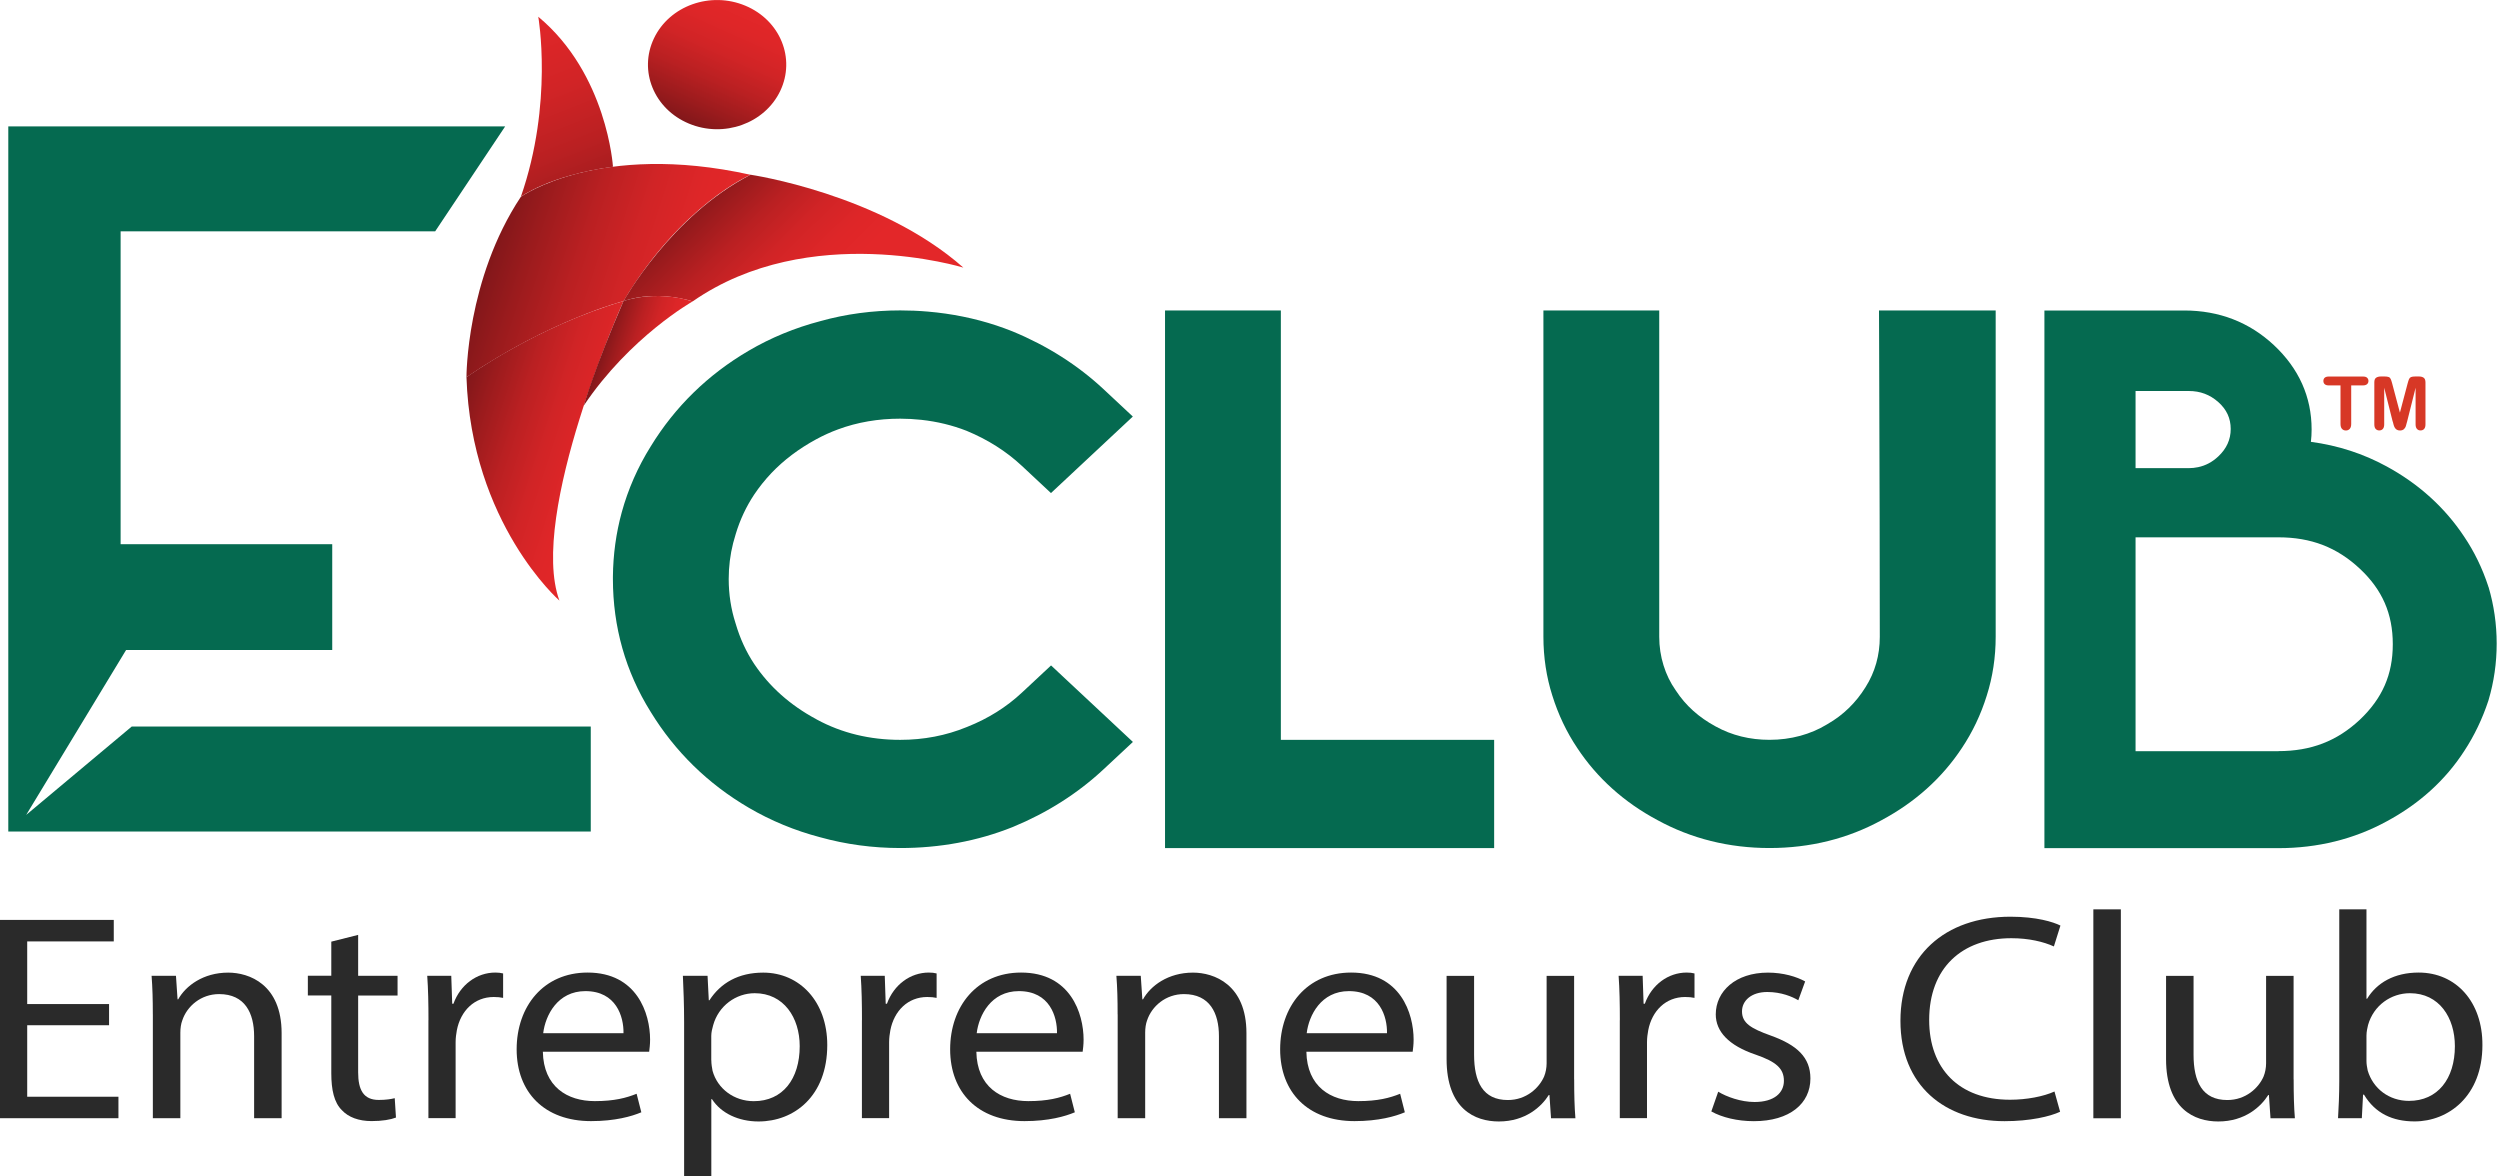<svg width="85" height="40" viewBox="0 0 85 40" fill="none" xmlns="http://www.w3.org/2000/svg">
<g clip-path="url(#clip0_4463_2690)">
<path d="M19.023 20.423C19.023 20.423 16.023 17.803 15.86 12.824C15.86 12.824 18.234 11.103 21.199 10.237C21.199 10.237 17.947 17.502 19.021 20.423H19.023Z" fill="url(#paint0_linear_4463_2690)"/>
<path d="M15.86 12.825C15.86 12.825 15.847 9.5 17.709 6.691C17.709 6.691 20.364 4.798 25.52 5.943C25.52 5.943 23.173 6.945 21.199 10.238C21.199 10.238 18.694 10.888 15.86 12.825Z" fill="url(#paint1_linear_4463_2690)"/>
<path d="M20.841 5.667C20.841 5.667 20.645 2.518 18.301 0.569C18.301 0.569 18.82 3.497 17.709 6.691C17.709 6.691 18.675 5.963 20.841 5.669V5.667Z" fill="url(#paint2_linear_4463_2690)"/>
<path d="M25.52 5.941C25.52 5.941 29.909 6.584 32.755 9.099C32.755 9.099 27.517 7.487 23.55 10.248C23.55 10.248 22.375 9.841 21.199 10.237C21.199 10.237 22.812 7.336 25.52 5.941Z" fill="url(#paint3_linear_4463_2690)"/>
<path d="M23.55 10.248C23.55 10.248 21.419 11.449 19.847 13.792C19.847 13.792 20.2 12.545 21.199 10.237C21.199 10.237 22.241 9.841 23.55 10.248Z" fill="url(#paint4_linear_4463_2690)"/>
<path d="M23.423 4.202C24.608 4.697 25.998 4.202 26.527 3.094C27.057 1.986 26.527 0.688 25.34 0.193C24.155 -0.302 22.765 0.193 22.236 1.301C21.706 2.409 22.236 3.707 23.423 4.202Z" fill="url(#paint5_linear_4463_2690)"/>
<path d="M4.479 24.702L0.89 27.707L4.287 22.1H11.296V18.503H4.101V7.865H14.796L17.176 4.297H0.282V28.271H20.086V24.702H4.479Z" fill="#056A50"/>
<path d="M84.608 19.961L84.6 19.931C84.4 19.32 84.123 18.751 83.779 18.242C83.124 17.255 82.238 16.453 81.147 15.859C80.353 15.425 79.49 15.145 78.571 15.023C78.587 14.883 78.595 14.744 78.595 14.603C78.595 13.495 78.163 12.53 77.312 11.734C76.476 10.954 75.451 10.557 74.266 10.557H69.51V28.837H77.465C78.8 28.837 80.037 28.531 81.14 27.93C82.253 27.333 83.144 26.525 83.785 25.533C84.128 25.011 84.401 24.439 84.605 23.822L84.611 23.801C84.794 23.186 84.887 22.54 84.887 21.882C84.887 21.224 84.794 20.578 84.611 19.96L84.608 19.961ZM77.465 25.54H72.609V18.269H77.465C78.576 18.269 79.456 18.608 80.235 19.337C80.999 20.052 81.355 20.868 81.355 21.904C81.355 22.939 80.997 23.747 80.233 24.472C79.454 25.199 78.575 25.538 77.465 25.538V25.54ZM72.609 13.294H74.417C74.809 13.294 75.138 13.418 75.425 13.673C75.707 13.925 75.844 14.224 75.844 14.585C75.844 14.945 75.704 15.254 75.419 15.521C75.216 15.711 74.991 15.83 74.734 15.884C74.63 15.906 74.522 15.917 74.417 15.917H72.609V13.294Z" fill="#056A50"/>
<path d="M43.549 25.155V10.556H39.611V28.835H50.801V25.155H43.549Z" fill="#056A50"/>
<path d="M63.886 10.556L63.891 11.867C63.906 16.204 63.913 19.496 63.913 21.652C63.913 22.276 63.752 22.85 63.43 23.361C63.101 23.893 62.667 24.314 62.14 24.616L62.108 24.635C61.838 24.799 61.534 24.929 61.207 25.018C60.875 25.108 60.524 25.154 60.164 25.154C59.496 25.154 58.884 25.003 58.338 24.702L58.325 24.695C57.761 24.39 57.312 23.987 56.985 23.487L56.97 23.465C56.792 23.211 56.654 22.928 56.56 22.622C56.463 22.312 56.414 21.984 56.414 21.648V10.556H52.476V21.65C52.476 22.345 52.578 23.017 52.778 23.646C52.978 24.289 53.263 24.89 53.626 25.431C54.299 26.45 55.216 27.276 56.347 27.88C57.5 28.513 58.785 28.833 60.164 28.833C61.544 28.833 62.827 28.514 63.972 27.887C65.112 27.277 66.03 26.453 66.701 25.437C67.066 24.892 67.351 24.291 67.549 23.653C67.751 23.02 67.853 22.345 67.853 21.65V10.556H63.888H63.886Z" fill="#056A50"/>
<path d="M35.733 22.627L34.744 23.55C34.219 24.042 33.594 24.432 32.894 24.71L32.864 24.722C32.166 25.009 31.405 25.155 30.608 25.155C29.575 25.155 28.623 24.924 27.781 24.469L27.745 24.448C26.864 23.975 26.156 23.342 25.64 22.57C25.372 22.166 25.162 21.712 25.016 21.215L25.008 21.189C24.855 20.715 24.776 20.21 24.776 19.684C24.776 19.273 24.826 18.862 24.927 18.464C24.954 18.36 24.981 18.264 25.016 18.153C25.159 17.677 25.369 17.227 25.639 16.82C25.812 16.562 26.01 16.314 26.225 16.087C26.651 15.639 27.165 15.253 27.752 14.935C27.994 14.804 28.244 14.69 28.496 14.598C29.149 14.356 29.859 14.235 30.606 14.235C30.844 14.235 31.086 14.249 31.323 14.274C31.865 14.333 32.387 14.46 32.865 14.648C33.582 14.944 34.214 15.345 34.744 15.84L35.733 16.764L38.516 14.163L37.527 13.238C36.646 12.416 35.605 11.753 34.423 11.266C34.245 11.195 34.061 11.128 33.876 11.066C33.136 10.821 32.352 10.663 31.546 10.594C31.232 10.567 30.917 10.554 30.608 10.554C29.671 10.554 28.756 10.677 27.898 10.917C27.027 11.145 26.206 11.484 25.457 11.924C24.073 12.733 22.95 13.829 22.125 15.177C21.685 15.88 21.355 16.634 21.14 17.416C20.947 18.12 20.846 18.858 20.839 19.609V19.683C20.839 21.318 21.271 22.84 22.122 24.202C22.95 25.556 24.073 26.653 25.456 27.462C26.206 27.902 27.025 28.241 27.883 28.466C28.756 28.709 29.673 28.833 30.609 28.833C31.957 28.833 33.238 28.595 34.412 28.127L34.442 28.115C35.61 27.633 36.649 26.972 37.529 26.149L38.519 25.226L35.736 22.625L35.733 22.627Z" fill="#056A50"/>
<path d="M80.339 13.104H79.941V14.413C79.941 14.489 79.924 14.544 79.891 14.581C79.857 14.618 79.814 14.637 79.76 14.637C79.706 14.637 79.661 14.618 79.627 14.581C79.594 14.544 79.577 14.489 79.577 14.413V13.104H79.179C79.117 13.104 79.07 13.091 79.04 13.062C79.01 13.035 78.995 12.998 78.995 12.953C78.995 12.908 79.01 12.869 79.041 12.842C79.073 12.815 79.119 12.802 79.179 12.802H80.341C80.405 12.802 80.452 12.815 80.482 12.844C80.512 12.872 80.527 12.908 80.527 12.953C80.527 12.998 80.512 13.033 80.48 13.062C80.448 13.089 80.403 13.104 80.341 13.104H80.339Z" fill="#D73826"/>
<path d="M81.351 14.333L81.063 13.184V14.428C81.063 14.497 81.048 14.549 81.017 14.583C80.987 14.618 80.945 14.635 80.895 14.635C80.844 14.635 80.806 14.618 80.774 14.585C80.742 14.551 80.727 14.499 80.727 14.428V13.002C80.727 12.923 80.747 12.869 80.789 12.842C80.829 12.815 80.885 12.8 80.955 12.8H81.068C81.135 12.8 81.185 12.807 81.215 12.819C81.246 12.83 81.269 12.854 81.284 12.886C81.299 12.918 81.316 12.97 81.335 13.042L81.597 14.029L81.858 13.042C81.877 12.97 81.894 12.918 81.909 12.886C81.924 12.854 81.946 12.832 81.978 12.819C82.008 12.807 82.058 12.8 82.125 12.8H82.238C82.307 12.8 82.362 12.813 82.404 12.842C82.444 12.869 82.466 12.923 82.466 13.002V14.428C82.466 14.497 82.451 14.549 82.421 14.583C82.391 14.618 82.349 14.635 82.296 14.635C82.248 14.635 82.207 14.618 82.177 14.583C82.145 14.549 82.13 14.497 82.13 14.428V13.184L81.842 14.333C81.823 14.407 81.808 14.462 81.796 14.497C81.784 14.533 81.763 14.564 81.731 14.593C81.699 14.621 81.655 14.637 81.598 14.637C81.556 14.637 81.519 14.627 81.491 14.61C81.46 14.591 81.439 14.568 81.422 14.539C81.405 14.511 81.393 14.479 81.383 14.444C81.373 14.408 81.365 14.373 81.355 14.334L81.351 14.333Z" fill="#D73826"/>
<path d="M3.708 34.858H0.925V37.289H4.027V38.019H0V31.277H3.868V32.008H0.925V34.138H3.708V34.858Z" fill="#2A2A2A"/>
<path d="M5.196 34.489C5.196 33.989 5.185 33.579 5.154 33.178H5.983L6.037 33.978H6.058C6.314 33.519 6.908 33.069 7.759 33.069C8.471 33.069 9.575 33.468 9.575 35.128V38.019H8.64V35.229C8.64 34.449 8.331 33.799 7.45 33.799C6.834 33.799 6.356 34.209 6.196 34.699C6.154 34.809 6.132 34.959 6.132 35.108V38.019H5.197V34.489H5.196Z" fill="#2A2A2A"/>
<path d="M12.177 31.788V33.178H13.517V33.848H12.177V36.458C12.177 37.059 12.359 37.398 12.879 37.398C13.124 37.398 13.304 37.368 13.421 37.338L13.463 37.997C13.282 38.068 12.995 38.117 12.634 38.117C12.199 38.117 11.848 37.987 11.625 37.747C11.36 37.487 11.264 37.057 11.264 36.486V33.846H10.467V33.176H11.264V32.016L12.177 31.786V31.788Z" fill="#2A2A2A"/>
<path d="M14.568 34.689C14.568 34.118 14.558 33.628 14.526 33.178H15.343L15.375 34.128H15.417C15.65 33.478 16.215 33.067 16.841 33.067C16.946 33.067 17.022 33.077 17.106 33.097V33.928C17.01 33.908 16.915 33.898 16.787 33.898C16.129 33.898 15.661 34.368 15.533 35.028C15.511 35.149 15.491 35.288 15.491 35.437V38.017H14.566V34.687L14.568 34.689Z" fill="#2A2A2A"/>
<path d="M18.457 35.758C18.479 36.948 19.287 37.438 20.222 37.438C20.891 37.438 21.294 37.328 21.645 37.188L21.805 37.818C21.476 37.957 20.912 38.118 20.094 38.118C18.511 38.118 17.566 37.138 17.566 35.677C17.566 34.217 18.479 33.067 19.978 33.067C21.657 33.067 22.103 34.457 22.103 35.348C22.103 35.528 22.082 35.669 22.072 35.758H18.459H18.457ZM21.199 35.128C21.209 34.568 20.953 33.698 19.903 33.698C18.958 33.698 18.543 34.519 18.469 35.128H21.2H21.199Z" fill="#2A2A2A"/>
<path d="M23.26 34.759C23.26 34.14 23.238 33.639 23.218 33.178H24.057L24.099 34.009H24.121C24.504 33.418 25.11 33.069 25.949 33.069C27.193 33.069 28.127 34.059 28.127 35.53C28.127 37.27 27 38.13 25.79 38.13C25.11 38.13 24.514 37.85 24.207 37.37H24.185V40H23.26V34.759ZM24.185 36.05C24.185 36.179 24.207 36.3 24.227 36.409C24.396 37.019 24.96 37.44 25.629 37.44C26.617 37.44 27.19 36.679 27.19 35.57C27.19 34.6 26.648 33.769 25.66 33.769C25.023 33.769 24.428 34.198 24.247 34.86C24.215 34.971 24.183 35.1 24.183 35.221V36.052L24.185 36.05Z" fill="#2A2A2A"/>
<path d="M29.307 34.689C29.307 34.118 29.297 33.628 29.265 33.178H30.082L30.114 34.128H30.156C30.39 33.478 30.953 33.067 31.58 33.067C31.686 33.067 31.761 33.077 31.845 33.097V33.928C31.749 33.908 31.654 33.898 31.526 33.898C30.868 33.898 30.4 34.368 30.272 35.028C30.25 35.149 30.23 35.288 30.23 35.437V38.017H29.305V34.687L29.307 34.689Z" fill="#2A2A2A"/>
<path d="M33.196 35.758C33.218 36.948 34.026 37.438 34.961 37.438C35.63 37.438 36.033 37.328 36.384 37.188L36.544 37.818C36.215 37.957 35.651 38.118 34.833 38.118C33.25 38.118 32.305 37.138 32.305 35.677C32.305 34.217 33.218 33.067 34.717 33.067C36.396 33.067 36.842 34.457 36.842 35.348C36.842 35.528 36.821 35.669 36.81 35.758H33.198H33.196ZM35.938 35.128C35.948 34.568 35.692 33.698 34.642 33.698C33.696 33.698 33.282 34.519 33.208 35.128H35.939H35.938Z" fill="#2A2A2A"/>
<path d="M37.999 34.489C37.999 33.989 37.989 33.579 37.957 33.178H38.786L38.84 33.978H38.862C39.117 33.519 39.711 33.069 40.562 33.069C41.274 33.069 42.379 33.468 42.379 35.128V38.019H41.444V35.229C41.444 34.449 41.135 33.799 40.254 33.799C39.637 33.799 39.159 34.209 38.999 34.699C38.958 34.809 38.936 34.959 38.936 35.108V38.019H38.001V34.489H37.999Z" fill="#2A2A2A"/>
<path d="M44.417 35.758C44.438 36.948 45.246 37.438 46.181 37.438C46.851 37.438 47.254 37.328 47.605 37.188L47.764 37.818C47.435 37.957 46.871 38.118 46.053 38.118C44.47 38.118 43.525 37.138 43.525 35.677C43.525 34.217 44.438 33.067 45.938 33.067C47.616 33.067 48.063 34.457 48.063 35.348C48.063 35.528 48.041 35.669 48.031 35.758H44.418H44.417ZM47.158 35.128C47.168 34.568 46.913 33.698 45.862 33.698C44.917 33.698 44.502 34.519 44.428 35.128H47.16H47.158Z" fill="#2A2A2A"/>
<path d="M53.522 36.7C53.522 37.2 53.532 37.64 53.564 38.021H52.735L52.681 37.23H52.659C52.414 37.62 51.873 38.13 50.959 38.13C50.151 38.13 49.184 37.71 49.184 36.01V33.179H50.119V35.86C50.119 36.78 50.416 37.401 51.267 37.401C51.894 37.401 52.33 36.992 52.5 36.601C52.553 36.471 52.585 36.31 52.585 36.151V33.179H53.52V36.7H53.522Z" fill="#2A2A2A"/>
<path d="M55.075 34.689C55.075 34.118 55.065 33.628 55.033 33.178H55.85L55.882 34.128H55.924C56.157 33.478 56.721 33.067 57.348 33.067C57.453 33.067 57.529 33.077 57.613 33.097V33.928C57.517 33.908 57.422 33.898 57.294 33.898C56.636 33.898 56.167 34.368 56.04 35.028C56.018 35.149 55.998 35.288 55.998 35.437V38.017H55.073V34.687L55.075 34.689Z" fill="#2A2A2A"/>
<path d="M58.422 37.119C58.699 37.289 59.188 37.468 59.654 37.468C60.334 37.468 60.653 37.148 60.653 36.748C60.653 36.329 60.388 36.099 59.696 35.859C58.771 35.548 58.336 35.068 58.336 34.489C58.336 33.708 59.006 33.069 60.111 33.069C60.631 33.069 61.088 33.208 61.375 33.369L61.142 34.009C60.94 33.889 60.567 33.728 60.089 33.728C59.537 33.728 59.228 34.029 59.228 34.388C59.228 34.788 59.537 34.969 60.205 35.209C61.098 35.53 61.554 35.949 61.554 36.669C61.554 37.519 60.853 38.12 59.631 38.12C59.068 38.12 58.546 37.991 58.185 37.789L58.419 37.119H58.422Z" fill="#2A2A2A"/>
<path d="M70.045 37.799C69.705 37.959 69.025 38.12 68.153 38.12C66.134 38.12 64.615 36.92 64.615 34.709C64.615 32.498 66.134 31.168 68.355 31.168C69.248 31.168 69.81 31.348 70.055 31.469L69.832 32.179C69.481 32.02 68.983 31.899 68.387 31.899C66.708 31.899 65.592 32.909 65.592 34.68C65.592 36.33 66.601 37.391 68.343 37.391C68.906 37.391 69.48 37.281 69.852 37.111L70.044 37.801L70.045 37.799Z" fill="#2A2A2A"/>
<path d="M71.174 30.918H72.109V38.021H71.174V30.918Z" fill="#2A2A2A"/>
<path d="M77.984 36.7C77.984 37.2 77.994 37.64 78.026 38.021H77.197L77.143 37.23H77.121C76.876 37.62 76.335 38.13 75.421 38.13C74.613 38.13 73.646 37.71 73.646 36.01V33.179H74.581V35.86C74.581 36.78 74.878 37.401 75.729 37.401C76.356 37.401 76.792 36.992 76.962 36.601C77.015 36.471 77.047 36.31 77.047 36.151V33.179H77.982V36.7H77.984Z" fill="#2A2A2A"/>
<path d="M79.493 38.019C79.515 37.688 79.535 37.198 79.535 36.769V30.917H80.46V33.957H80.482C80.811 33.416 81.407 33.067 82.234 33.067C83.508 33.067 84.412 34.068 84.402 35.538C84.402 37.269 83.243 38.128 82.097 38.128C81.353 38.128 80.759 37.858 80.376 37.218H80.344L80.302 38.019H79.495H79.493ZM80.46 36.079C80.46 36.189 80.482 36.298 80.502 36.399C80.683 37.009 81.224 37.43 81.905 37.43C82.882 37.43 83.466 36.679 83.466 35.57C83.466 34.6 82.934 33.769 81.937 33.769C81.299 33.769 80.705 34.178 80.514 34.85C80.492 34.95 80.46 35.07 80.46 35.211V36.08V36.079Z" fill="#2A2A2A"/>
</g>
<defs>
<linearGradient id="paint0_linear_4463_2690" x1="20.638" y1="15.486" x2="15.547" y2="13.837" gradientUnits="userSpaceOnUse">
<stop stop-color="#E32729"/>
<stop offset="0.19" stop-color="#DE2628"/>
<stop offset="0.4" stop-color="#D12426"/>
<stop offset="0.62" stop-color="#BA2022"/>
<stop offset="0.84" stop-color="#9B1B1D"/>
<stop offset="1" stop-color="#82171A"/>
</linearGradient>
<linearGradient id="paint1_linear_4463_2690" x1="24.071" y1="10.461" x2="16.867" y2="8.127" gradientUnits="userSpaceOnUse">
<stop stop-color="#E32729"/>
<stop offset="0.19" stop-color="#DE2628"/>
<stop offset="0.4" stop-color="#D12426"/>
<stop offset="0.62" stop-color="#BA2022"/>
<stop offset="0.84" stop-color="#9B1B1D"/>
<stop offset="1" stop-color="#82171A"/>
</linearGradient>
<linearGradient id="paint2_linear_4463_2690" x1="16.922" y1="-0.176" x2="20.344" y2="8.484" gradientUnits="userSpaceOnUse">
<stop stop-color="#E32729"/>
<stop offset="0.19" stop-color="#DE2628"/>
<stop offset="0.4" stop-color="#D12426"/>
<stop offset="0.62" stop-color="#BA2022"/>
<stop offset="0.84" stop-color="#9B1B1D"/>
<stop offset="1" stop-color="#82171A"/>
</linearGradient>
<linearGradient id="paint3_linear_4463_2690" x1="27.604" y1="10.333" x2="23.797" y2="6.447" gradientUnits="userSpaceOnUse">
<stop stop-color="#E32729"/>
<stop offset="0.19" stop-color="#DE2628"/>
<stop offset="0.4" stop-color="#D12426"/>
<stop offset="0.62" stop-color="#BA2022"/>
<stop offset="0.84" stop-color="#9B1B1D"/>
<stop offset="1" stop-color="#82171A"/>
</linearGradient>
<linearGradient id="paint4_linear_4463_2690" x1="22.874" y1="12.385" x2="20.558" y2="11.635" gradientUnits="userSpaceOnUse">
<stop stop-color="#E32729"/>
<stop offset="0.19" stop-color="#DE2628"/>
<stop offset="0.4" stop-color="#D12426"/>
<stop offset="0.62" stop-color="#BA2022"/>
<stop offset="0.84" stop-color="#9B1B1D"/>
<stop offset="1" stop-color="#82171A"/>
</linearGradient>
<linearGradient id="paint5_linear_4463_2690" x1="25.276" y1="0.152" x2="23.461" y2="4.21" gradientUnits="userSpaceOnUse">
<stop stop-color="#E32729"/>
<stop offset="0.19" stop-color="#DE2628"/>
<stop offset="0.4" stop-color="#D12426"/>
<stop offset="0.62" stop-color="#BA2022"/>
<stop offset="0.84" stop-color="#9B1B1D"/>
<stop offset="1" stop-color="#82171A"/>
</linearGradient>
<clipPath id="clip0_4463_2690">
<rect width="84.885" height="40" fill="white"/>
</clipPath>
</defs>
</svg>
